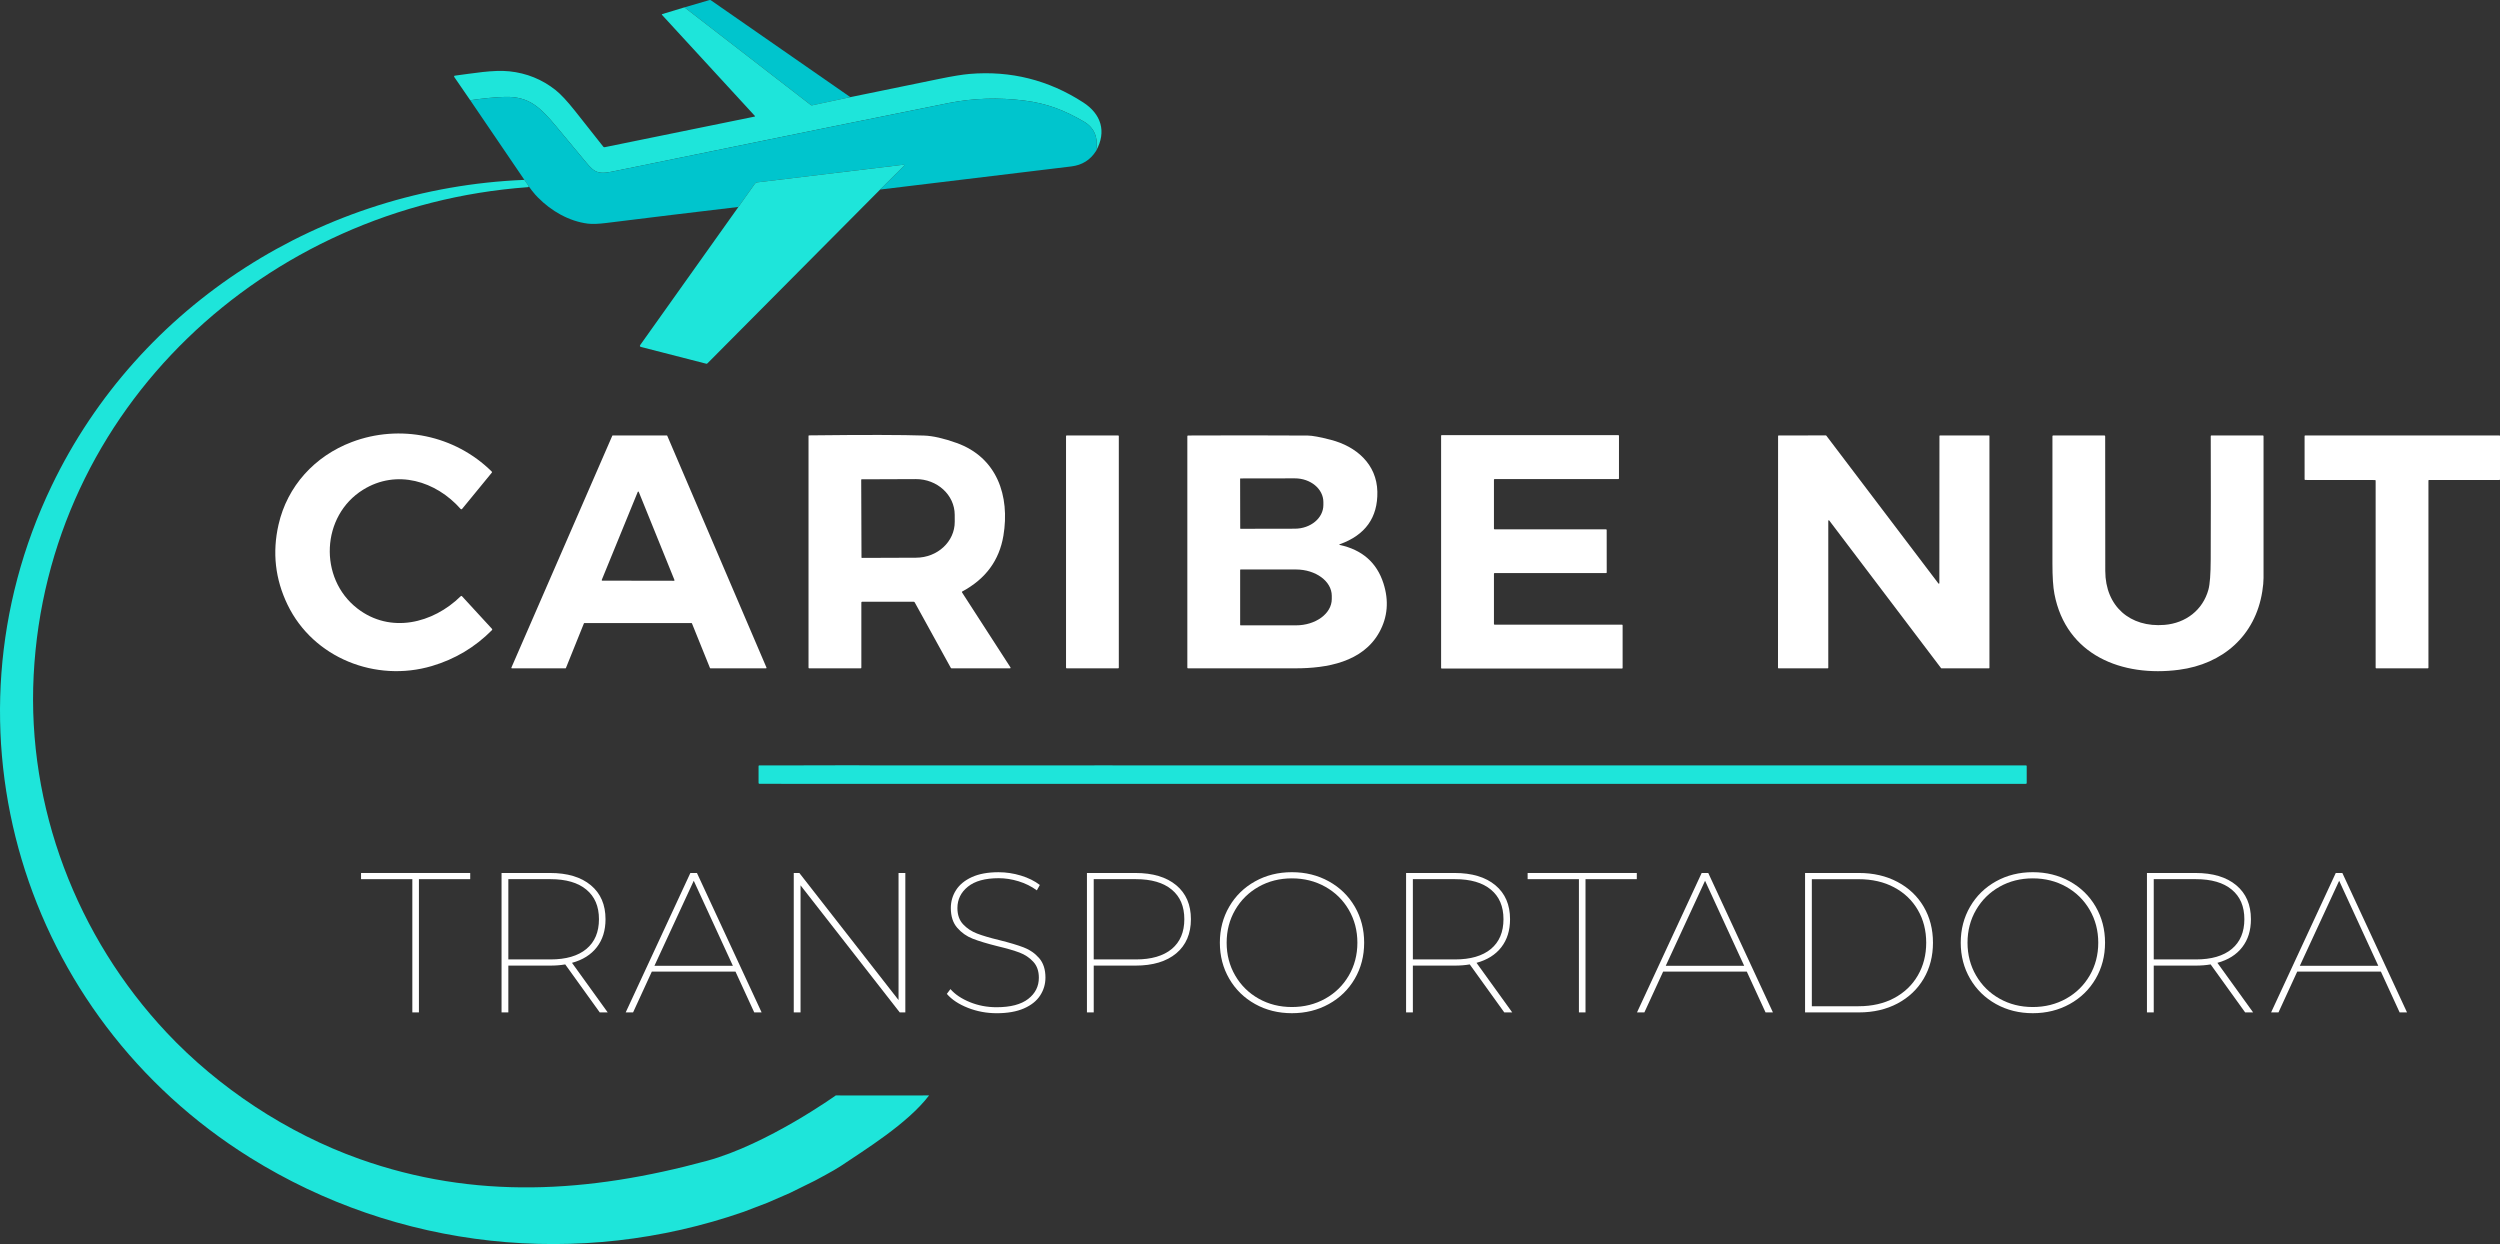 <svg width="211" height="105" viewBox="0 0 211 105" fill="none" xmlns="http://www.w3.org/2000/svg">
<rect x="0" y="0" width="211" height="105" fill="#333333" stroke="none"/>
<g clip-path="url(#clip0_242_437)">
<path d="M71.77 8.199L68.533 8.891C68.502 8.898 68.47 8.891 68.444 8.872L57.768 0.621L59.878 0.006C59.922 -0.008 59.964 -0.001 60.002 0.026L71.77 8.199Z" fill="#00C5CD"/>
<path d="M57.768 0.621L68.444 8.872C68.47 8.891 68.502 8.898 68.533 8.891L71.77 8.199C74.251 7.691 76.754 7.177 79.276 6.657C80.384 6.429 81.234 6.291 81.829 6.24C85.301 5.949 88.5 6.751 91.426 8.646C92.916 9.61 93.425 11.079 92.507 12.738C92.71 11.602 92.362 10.771 91.461 10.25C89.815 9.297 88.372 8.728 86.455 8.488C84.276 8.214 82.154 8.282 80.09 8.692C76.058 9.495 66.565 11.43 51.611 14.494C50.274 14.768 50.042 14.397 49.178 13.354C48.446 12.47 47.712 11.587 46.976 10.707C45.614 9.076 44.662 8.118 42.612 8.179C41.815 8.202 40.841 8.295 39.686 8.459L38.336 6.494C38.314 6.463 38.322 6.42 38.353 6.398C38.362 6.392 38.372 6.388 38.384 6.387C39.891 6.194 41.631 5.878 42.989 6.019C44.455 6.173 45.758 6.702 46.897 7.607C47.33 7.951 47.873 8.534 48.527 9.357C49.329 10.364 50.125 11.373 50.917 12.38C50.945 12.416 50.991 12.433 51.035 12.424L63.696 9.84C63.714 9.836 63.724 9.82 63.721 9.802C63.721 9.796 63.717 9.791 63.713 9.786L55.881 1.266C55.846 1.228 55.852 1.201 55.903 1.187L57.768 0.621Z" fill="#1EE5DA"/>
<path d="M45.403 16.67C45.403 16.67 45.401 16.669 45.399 16.667C45.399 16.667 45.401 16.669 45.403 16.67Z" fill="#00C5CD"/>
<path d="M91.461 10.25C89.816 9.297 88.372 8.728 86.456 8.488C84.276 8.214 82.155 8.282 80.091 8.692C76.058 9.495 66.565 11.43 51.612 14.494C50.275 14.768 50.042 14.397 49.178 13.354C48.446 12.47 47.713 11.587 46.977 10.707C45.615 9.076 44.662 8.118 42.612 8.179C41.816 8.202 40.841 8.295 39.687 8.459L44.258 15.181L44.596 15.668C44.608 15.685 44.614 15.699 44.62 15.714C44.775 15.94 44.979 16.205 45.175 16.427C45.248 16.508 45.323 16.588 45.401 16.667C45.401 16.667 45.402 16.668 45.404 16.669C46.522 17.807 48.03 18.68 49.62 18.875C49.989 18.92 50.5 18.902 51.153 18.821C54.86 18.359 58.583 17.908 62.323 17.466L63.7 15.526C63.753 15.45 63.838 15.399 63.931 15.389L76.268 13.901C76.284 13.898 76.298 13.903 76.308 13.915C76.326 13.934 76.326 13.964 76.308 13.982L74.282 15.998C79.705 15.349 85.086 14.698 90.427 14.046C91.336 13.934 92.03 13.498 92.508 12.738C92.712 11.602 92.363 10.771 91.463 10.25H91.461Z" fill="#00C5CD"/>
<path d="M74.281 15.998L59.708 30.667C59.678 30.697 59.645 30.706 59.604 30.697L54.11 29.286C54 29.259 53.978 29.198 54.044 29.106L62.322 17.466L63.699 15.526C63.752 15.45 63.836 15.399 63.93 15.389L76.267 13.901C76.293 13.897 76.317 13.915 76.321 13.942C76.324 13.958 76.319 13.972 76.307 13.982L74.281 15.998Z" fill="#1EE5DA"/>
<path d="M34.801 74.201H30.472V73.68H39.686V74.201H35.357V85.447H34.801V74.201Z" fill="white"/>
<path d="M50.619 85.447L47.705 81.396C47.322 81.463 46.896 81.497 46.425 81.497H42.904V85.447H42.331V73.68H46.425C47.895 73.68 49.043 74.025 49.869 74.715C50.694 75.404 51.106 76.359 51.106 77.581C51.106 78.523 50.863 79.31 50.373 79.942C49.884 80.576 49.184 81.016 48.276 81.263L51.291 85.448H50.618L50.619 85.447ZM46.458 80.976C47.772 80.976 48.783 80.681 49.49 80.093C50.198 79.504 50.552 78.666 50.552 77.58C50.552 76.494 50.198 75.673 49.49 75.084C48.783 74.496 47.772 74.201 46.458 74.201H42.904V80.976H46.458Z" fill="white"/>
<path d="M62.074 82.001H55.015L53.432 85.447H52.809L58.267 73.68H58.822L64.28 85.447H63.657L62.074 82.001ZM61.855 81.514L58.553 74.336L55.234 81.514H61.855Z" fill="white"/>
<path d="M76.41 73.68V85.447H75.938L67.566 74.722V85.447H66.993V73.68H67.465L75.837 84.405V73.68H76.41Z" fill="white"/>
<path d="M81.69 85.061C80.92 84.758 80.328 84.366 79.913 83.884L80.216 83.48C80.609 83.929 81.157 84.295 81.858 84.581C82.56 84.867 83.309 85.01 84.106 85.01C85.285 85.01 86.176 84.777 86.777 84.312C87.378 83.848 87.679 83.25 87.679 82.522C87.679 81.962 87.522 81.511 87.207 81.17C86.892 80.828 86.505 80.57 86.045 80.396C85.585 80.223 84.955 80.041 84.158 79.851C83.304 79.637 82.619 79.43 82.103 79.229C81.586 79.027 81.148 78.719 80.789 78.304C80.43 77.889 80.25 77.334 80.25 76.64C80.25 76.091 80.395 75.586 80.688 75.127C80.98 74.668 81.427 74.301 82.026 74.027C82.628 73.752 83.377 73.615 84.276 73.615C84.916 73.615 85.547 73.711 86.171 73.901C86.794 74.091 87.324 74.355 87.763 74.691L87.51 75.145C87.05 74.809 86.536 74.554 85.968 74.38C85.401 74.206 84.842 74.12 84.293 74.12C83.147 74.12 82.279 74.358 81.691 74.835C81.101 75.311 80.806 75.913 80.806 76.641C80.806 77.213 80.967 77.669 81.287 78.011C81.607 78.353 81.999 78.613 82.466 78.792C82.932 78.972 83.558 79.156 84.345 79.346C85.199 79.56 85.883 79.764 86.4 79.961C86.917 80.157 87.351 80.46 87.706 80.868C88.06 81.277 88.236 81.824 88.236 82.507C88.236 83.056 88.087 83.561 87.789 84.02C87.491 84.479 87.034 84.843 86.417 85.112C85.799 85.381 85.035 85.516 84.126 85.516C83.272 85.516 82.461 85.365 81.691 85.062L81.69 85.061Z" fill="white"/>
<path d="M99.276 74.713C100.101 75.403 100.513 76.358 100.513 77.58C100.513 78.802 100.1 79.773 99.276 80.462C98.451 81.152 97.302 81.497 95.832 81.497H92.311V85.447H91.738V73.68H95.832C97.302 73.68 98.451 74.025 99.276 74.715V74.713ZM98.896 80.093C99.604 79.504 99.957 78.666 99.957 77.58C99.957 76.494 99.604 75.673 98.896 75.084C98.189 74.496 97.178 74.201 95.864 74.201H92.31V80.976H95.864C97.178 80.976 98.189 80.681 98.896 80.093Z" fill="white"/>
<path d="M105.93 84.741C105.003 84.225 104.276 83.514 103.748 82.606C103.22 81.699 102.956 80.685 102.956 79.564C102.956 78.443 103.22 77.429 103.748 76.521C104.275 75.613 105.003 74.902 105.93 74.386C106.856 73.87 107.892 73.613 109.037 73.613C110.183 73.613 111.222 73.87 112.154 74.386C113.085 74.902 113.816 75.613 114.344 76.521C114.871 77.429 115.135 78.444 115.135 79.564C115.135 80.683 114.871 81.699 114.344 82.606C113.815 83.514 113.085 84.225 112.154 84.741C111.222 85.257 110.183 85.514 109.037 85.514C107.892 85.514 106.856 85.257 105.93 84.741ZM111.85 84.287C112.693 83.817 113.355 83.166 113.838 82.337C114.322 81.508 114.563 80.584 114.563 79.564C114.563 78.543 114.32 77.619 113.838 76.79C113.355 75.961 112.693 75.311 111.85 74.84C111.008 74.369 110.07 74.134 109.037 74.134C108.004 74.134 107.069 74.369 106.233 74.84C105.396 75.311 104.736 75.961 104.253 76.79C103.77 77.62 103.529 78.543 103.529 79.564C103.529 80.584 103.77 81.508 104.253 82.337C104.736 83.166 105.396 83.817 106.233 84.287C107.07 84.758 108.004 84.993 109.037 84.993C110.07 84.993 111.008 84.758 111.85 84.287Z" fill="white"/>
<path d="M126.961 85.447L124.047 81.396C123.664 81.463 123.238 81.497 122.766 81.497H119.246V85.447H118.673V73.68H122.766C124.237 73.68 125.385 74.025 126.211 74.715C127.036 75.404 127.448 76.359 127.448 77.581C127.448 78.523 127.204 79.31 126.715 79.942C126.226 80.576 125.526 81.016 124.618 81.263L127.633 85.448H126.959L126.961 85.447ZM122.8 80.976C124.114 80.976 125.125 80.681 125.832 80.093C126.54 79.504 126.893 78.666 126.893 77.58C126.893 76.494 126.54 75.673 125.832 75.084C125.125 74.496 124.114 74.201 122.8 74.201H119.246V80.976H122.8Z" fill="white"/>
<path d="M133.261 74.201H128.932V73.68H138.146V74.201H133.817V85.447H133.261V74.201Z" fill="white"/>
<path d="M147.428 82.001H140.37L138.786 85.447H138.163L143.621 73.68H144.177L149.635 85.447H149.012L147.428 82.001ZM147.209 81.514L143.907 74.336L140.589 81.514H147.209Z" fill="white"/>
<path d="M152.347 73.68H156.895C158.119 73.68 159.205 73.932 160.154 74.437C161.102 74.941 161.838 75.638 162.361 76.53C162.883 77.421 163.143 78.432 163.143 79.564C163.143 80.695 162.883 81.708 162.361 82.597C161.838 83.488 161.102 84.186 160.154 84.691C159.205 85.195 158.118 85.447 156.895 85.447H152.347V73.68ZM156.861 84.926C158.007 84.926 159.008 84.696 159.867 84.237C160.727 83.778 161.393 83.142 161.864 82.33C162.336 81.517 162.572 80.596 162.572 79.565C162.572 78.534 162.336 77.612 161.864 76.8C161.393 75.988 160.728 75.352 159.867 74.893C159.008 74.434 158.007 74.204 156.861 74.204H152.919V84.929H156.861V84.926Z" fill="white"/>
<path d="M168.46 84.741C167.534 84.225 166.807 83.514 166.278 82.606C165.751 81.699 165.486 80.685 165.486 79.564C165.486 78.443 165.751 77.429 166.278 76.521C166.805 75.613 167.534 74.902 168.46 74.386C169.387 73.87 170.422 73.613 171.568 73.613C172.713 73.613 173.752 73.87 174.684 74.386C175.616 74.902 176.346 75.613 176.874 76.521C177.401 77.429 177.666 78.444 177.666 79.564C177.666 80.683 177.401 81.699 176.874 82.606C176.345 83.514 175.616 84.225 174.684 84.741C173.752 85.257 172.713 85.514 171.568 85.514C170.422 85.514 169.387 85.257 168.46 84.741ZM174.381 84.287C175.223 83.817 175.885 83.166 176.368 82.337C176.852 81.508 177.093 80.584 177.093 79.564C177.093 78.543 176.85 77.619 176.368 76.79C175.885 75.961 175.223 75.311 174.381 74.84C173.538 74.369 172.6 74.134 171.568 74.134C170.535 74.134 169.599 74.369 168.763 74.84C167.926 75.311 167.267 75.961 166.783 76.79C166.3 77.62 166.059 78.543 166.059 79.564C166.059 80.584 166.3 81.508 166.783 82.337C167.267 83.166 167.926 83.817 168.763 84.287C169.6 84.758 170.535 84.993 171.568 84.993C172.6 84.993 173.538 84.758 174.381 84.287Z" fill="white"/>
<path d="M189.491 85.447L186.577 81.396C186.195 81.463 185.768 81.497 185.297 81.497H181.776V85.447H181.203V73.68H185.297C186.767 73.68 187.915 74.025 188.741 74.715C189.566 75.404 189.978 76.359 189.978 77.581C189.978 78.523 189.735 79.31 189.245 79.942C188.756 80.576 188.057 81.016 187.148 81.263L190.164 85.448H189.49L189.491 85.447ZM185.33 80.976C186.644 80.976 187.655 80.681 188.362 80.093C189.07 79.504 189.424 78.666 189.424 77.58C189.424 76.494 189.07 75.673 188.362 75.084C187.655 74.496 186.644 74.201 185.33 74.201H181.776V80.976H185.33Z" fill="white"/>
<path d="M200.946 82.001H193.887L192.304 85.447H191.681L197.139 73.68H197.694L203.152 85.447H202.529L200.946 82.001ZM200.727 81.514L197.425 74.336L194.106 81.514H200.727Z" fill="white"/>
<path d="M44.258 15.181L44.597 15.668C44.652 15.748 44.63 15.793 44.533 15.799C22.411 17.41 3.994 34.458 2.841 56.992C2.273 68.09 6.468 79.058 14.055 87.139C18.419 91.788 24.198 95.632 30.352 97.821C40.05 101.269 49.633 100.702 59.672 97.972C64.758 96.59 70.54 92.454 70.54 92.454C71.046 92.454 76.25 92.469 78.413 92.454C76.608 94.834 72.924 97.086 70.943 98.425C70.431 98.771 68.789 99.641 68.789 99.641L66.671 100.686L64.793 101.503L62.774 102.275C48.871 107.115 33.533 105.454 21.099 97.699C1.881 85.715 -5.492 61.507 4.365 40.993C11.755 25.615 27.272 15.867 44.258 15.181Z" fill="#1EE5DA"/>
<path d="M29.686 37.311C33.733 35.773 38.398 36.722 41.507 39.804C41.534 39.831 41.535 39.861 41.511 39.89L38.998 42.956C38.971 42.989 38.922 42.994 38.888 42.965C38.886 42.963 38.883 42.96 38.88 42.958C36.798 40.6 33.478 39.574 30.642 41.335C27.102 43.532 26.871 48.802 30.154 51.35C32.943 53.513 36.543 52.622 38.889 50.318C38.925 50.284 38.958 50.286 38.991 50.321L41.523 53.074C41.558 53.111 41.556 53.148 41.52 53.185C40.093 54.625 38.404 55.634 36.452 56.212C31.713 57.614 26.442 55.539 24.268 51.037C23.227 48.883 22.973 46.634 23.506 44.289C24.247 41.023 26.565 38.496 29.686 37.311Z" fill="white"/>
<path d="M72.698 50.855V56.348C72.698 56.388 72.679 56.408 72.638 56.408H68.302C68.26 56.408 68.239 56.388 68.239 56.346V36.795C68.239 36.762 68.255 36.747 68.287 36.746C72.948 36.693 76.18 36.698 77.985 36.761C78.728 36.787 79.644 36.995 80.733 37.384C84.158 38.606 85.244 41.86 84.689 45.204C84.343 47.291 83.188 48.861 81.225 49.914C81.182 49.936 81.174 49.968 81.2 50.008L85.284 56.329C85.3 56.353 85.295 56.384 85.271 56.399C85.262 56.406 85.252 56.408 85.241 56.408H80.323C80.288 56.408 80.262 56.393 80.245 56.362L77.205 50.844C77.184 50.807 77.152 50.787 77.109 50.787H72.766C72.72 50.787 72.698 50.809 72.698 50.855ZM72.686 40.488L72.71 47.051C72.71 47.071 72.725 47.087 72.745 47.087L77.319 47.07C79.127 47.063 80.586 45.707 80.58 44.04L80.578 43.443C80.571 41.776 79.102 40.43 77.296 40.436L72.721 40.453C72.702 40.453 72.686 40.468 72.686 40.488Z" fill="white"/>
<path d="M126.089 40.489V44.623C126.089 44.653 126.112 44.676 126.142 44.676H135.551C135.581 44.676 135.604 44.7 135.604 44.729L135.607 48.315C135.607 48.345 135.583 48.368 135.554 48.368H126.142C126.112 48.368 126.089 48.391 126.089 48.421V52.667C126.089 52.697 126.112 52.721 126.142 52.721H136.896C136.926 52.721 136.949 52.744 136.949 52.773V56.373C136.949 56.403 136.926 56.426 136.896 56.426H121.682C121.652 56.426 121.629 56.403 121.629 56.373V36.777C121.629 36.747 121.652 36.724 121.682 36.724L136.589 36.726C136.619 36.726 136.642 36.75 136.642 36.779L136.641 40.382C136.641 40.412 136.617 40.435 136.588 40.435H126.142C126.112 40.435 126.089 40.459 126.089 40.489Z" fill="white"/>
<path d="M49.282 52.614L47.764 56.38C47.757 56.397 47.739 56.408 47.721 56.408H43.204C43.179 56.408 43.158 56.388 43.158 56.363C43.158 56.357 43.16 56.35 43.162 56.345L51.677 36.778C51.685 36.761 51.7 36.751 51.718 36.751H56.274C56.292 36.751 56.308 36.761 56.316 36.778L64.691 56.345C64.701 56.368 64.691 56.394 64.667 56.404C64.662 56.407 64.656 56.408 64.649 56.408H59.965C59.947 56.408 59.928 56.397 59.922 56.38L58.401 52.614C58.394 52.598 58.377 52.586 58.358 52.586H49.325C49.307 52.586 49.289 52.598 49.282 52.614ZM50.788 48.945C50.779 48.968 50.791 48.994 50.812 49.003C50.818 49.005 50.823 49.005 50.829 49.007L56.882 49.017C56.907 49.017 56.927 48.998 56.929 48.973C56.929 48.967 56.929 48.962 56.925 48.955L53.911 41.515C53.902 41.491 53.874 41.48 53.852 41.489C53.841 41.494 53.832 41.503 53.827 41.515L50.788 48.945Z" fill="white"/>
<path d="M94.371 36.751H90.03C89.998 36.751 89.973 36.776 89.973 36.808V56.352C89.973 56.383 89.998 56.408 90.03 56.408H94.371C94.402 56.408 94.428 56.383 94.428 56.352V36.808C94.428 36.776 94.402 36.751 94.371 36.751Z" fill="white"/>
<path d="M113.072 45.992C114.969 46.404 116.199 47.482 116.761 49.228C117.234 50.699 117.12 52.074 116.419 53.352C115.023 55.892 111.964 56.406 109.357 56.407C106.323 56.408 103.294 56.408 100.271 56.407C100.23 56.407 100.211 56.388 100.211 56.348V36.822C100.21 36.779 100.232 36.757 100.274 36.757C103.649 36.74 107.017 36.742 110.379 36.761C110.761 36.764 111.411 36.884 112.324 37.121C114.461 37.675 116.201 39.166 116.249 41.498C116.293 43.683 115.233 45.164 113.068 45.938C113.007 45.96 113.008 45.978 113.072 45.992ZM104.666 40.412L104.674 44.599C104.674 44.615 104.688 44.63 104.705 44.63L109.285 44.622C110.618 44.619 111.696 43.722 111.693 42.619V42.367C111.69 41.262 110.61 40.37 109.278 40.373L104.697 40.38C104.68 40.38 104.666 40.395 104.666 40.412ZM104.669 48.104V52.739C104.669 52.761 104.687 52.779 104.709 52.779H109.376C111.048 52.779 112.402 51.783 112.402 50.555V50.288C112.402 49.06 111.048 48.064 109.376 48.064H104.709C104.687 48.064 104.669 48.082 104.669 48.104Z" fill="white"/>
<path d="M154.307 43.953V56.364C154.307 56.389 154.288 56.408 154.263 56.408H150.108C150.083 56.407 150.063 56.388 150.063 56.363L150.07 36.799C150.07 36.774 150.089 36.755 150.114 36.755L154.104 36.748C154.118 36.748 154.131 36.755 154.139 36.766L163.603 49.247C163.618 49.267 163.646 49.27 163.665 49.255C163.676 49.247 163.682 49.234 163.682 49.221L163.69 36.795C163.69 36.77 163.71 36.751 163.734 36.751H167.865C167.89 36.751 167.909 36.77 167.909 36.795V56.364C167.909 56.389 167.89 56.408 167.865 56.408H163.862C163.848 56.408 163.837 56.402 163.827 56.392L154.386 43.928C154.372 43.908 154.343 43.904 154.324 43.92C154.314 43.928 154.307 43.94 154.307 43.953Z" fill="white"/>
<path d="M177.685 48.195C177.693 51.169 179.777 52.982 182.689 52.74C184.479 52.591 185.918 51.489 186.391 49.763C186.516 49.309 186.58 48.452 186.584 47.193C186.597 43.733 186.599 40.272 186.587 36.809C186.587 36.77 186.606 36.751 186.646 36.751H190.977C191.021 36.751 191.043 36.773 191.043 36.817C191.047 40.806 191.047 44.794 191.043 48.78C191.043 49.087 191.008 49.465 190.938 49.912C190.346 53.677 187.589 56.046 183.916 56.529C179.105 57.162 174.384 55.303 173.393 50.127C173.28 49.541 173.225 48.682 173.225 47.551C173.225 43.973 173.225 40.396 173.226 36.818C173.226 36.773 173.248 36.751 173.293 36.751H177.602C177.652 36.751 177.677 36.775 177.677 36.826C177.673 40.617 177.676 44.407 177.685 48.195Z" fill="white"/>
<path d="M204.96 40.56V56.357C204.96 56.385 204.937 56.408 204.908 56.408H200.556C200.527 56.408 200.504 56.385 200.504 56.357V40.567C200.504 40.538 200.48 40.515 200.452 40.515L194.56 40.509C194.531 40.509 194.508 40.485 194.508 40.457L194.507 36.803C194.507 36.774 194.53 36.751 194.559 36.751H210.948C210.976 36.751 211 36.774 211 36.803V40.458C211 40.487 210.976 40.51 210.948 40.51H205.012C204.983 40.509 204.96 40.532 204.96 40.56Z" fill="white"/>
<path d="M66.886 64.599L72.002 64.588L74.071 64.601H91.102L92.679 64.596L97.809 64.6H170.993C171.033 64.599 171.054 64.62 171.054 64.66V66.076C171.054 66.129 171.027 66.156 170.974 66.156H100.085L97.034 66.159H94.005H87.809H67.294L64.633 66.152H64.098C64.047 66.152 64.022 66.129 64.022 66.079V64.66C64.022 64.621 64.042 64.601 64.082 64.601L66.886 64.599Z" fill="#1EE5DA"/>
</g>
<defs>
<clipPath id="clip0_242_437">
<rect width="211" height="105" fill="white"/>
</clipPath>
</defs>
</svg>
